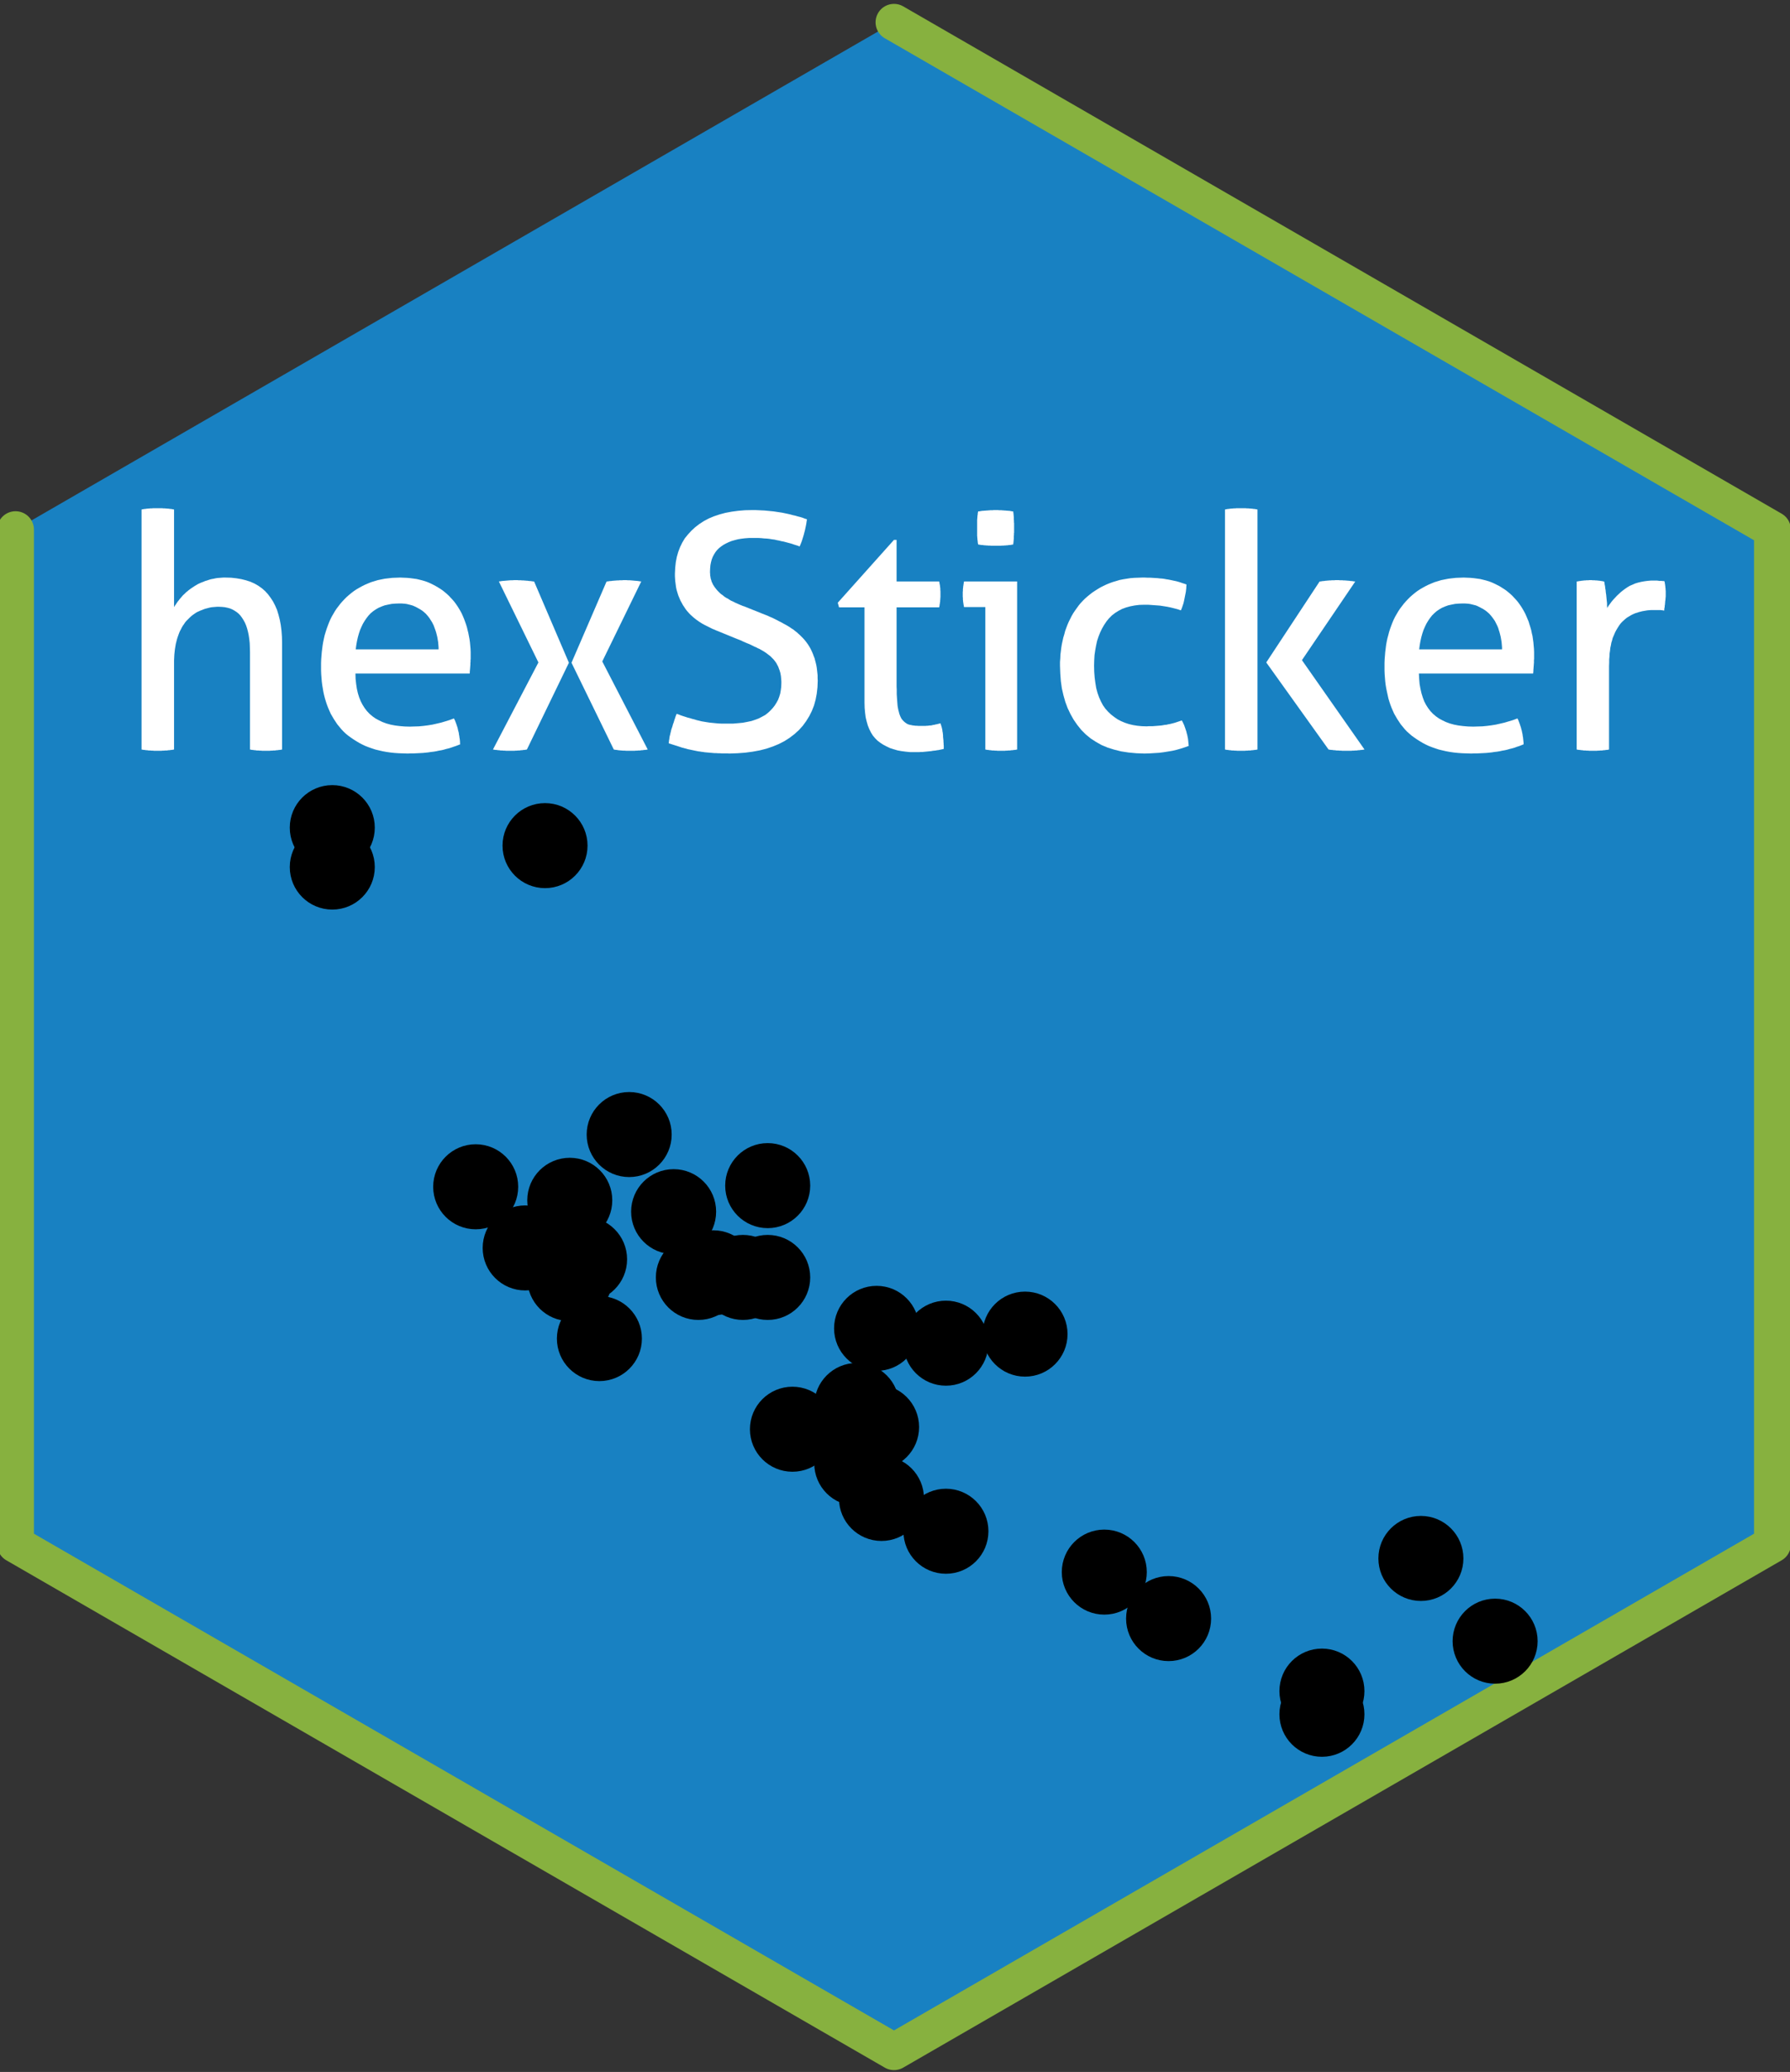 <?xml version='1.0' encoding='UTF-8' ?>
<svg xmlns='http://www.w3.org/2000/svg' xmlns:xlink='http://www.w3.org/1999/xlink' viewBox='0 0 124.44 144.00'>
<rect x="0" y="0" width="124.44" height="144.00" style="fill:#333333;stroke:none;opacity:1;fill-opacity:1"/>
<defs>
  <style type='text/css'><![CDATA[
    line, polyline, path, rect, circle {
      fill: none;
      stroke: #000000;
      stroke-linecap: round;
      stroke-linejoin: round;
      stroke-miterlimit: 10.00;
    }
  ]]></style>
</defs>
<rect width='100%' height='100%' style='stroke: none; fill: none;'/>
<defs>
  <clipPath id='cpMHwxMjQuNDQxfDE0My44NTd8MC4xNDMxMzc='>
    <rect x='0.00' y='0.14' width='124.44' height='143.71' />
  </clipPath>
</defs>
<rect x='0.00' y='0.14' width='124.44' height='143.71' style='stroke-width: 1.07; stroke: none;' clip-path='url(#cpMHwxMjQuNDQxfDE0My44NTd8MC4xNDMxMzc=)' />
<defs>
  <clipPath id='cpMHwxMjQuNDQxfDE0NHww'>
    <rect x='0.00' y='0.00' width='124.44' height='144.00' />
  </clipPath>
</defs>
<defs>
  <clipPath id='cpMHwxMjQuNDQxfDE0My45OTd8MC4xNDMxMzc='>
    <rect x='0.00' y='0.14' width='124.44' height='143.85' />
  </clipPath>
</defs>
<rect x='-0.14' y='0.14' width='124.58' height='143.85' style='stroke-width: 1.07; stroke: none;' clip-path='url(#cpMHwxMjQuNDQxfDE0My45OTd8MC4xNDMxMzc=)' />
<polyline points='1.08,36.81 1.08,107.33 62.15,142.59 123.22,107.33 123.22,36.81 62.15,1.55 ' style='stroke-width: 2.56; stroke: #87B13F; fill: #1881C2;' clip-path='url(#cpMHwxMjQuNDQxfDE0My45OTd8MC4xNDMxMzc=)' />
<defs>
  <clipPath id='cpMTYuMzE0NXwxMDcuOTg2fDEyNC45NTh8NTQuNDQx'>
    <rect x='16.31' y='54.44' width='91.67' height='70.52' />
  </clipPath>
</defs>
<rect x='16.31' y='54.44' width='91.67' height='70.52' style='stroke-width: 0.75; stroke: none;' clip-path='url(#cpMTYuMzE0NXwxMDcuOTg2fDEyNC45NTh8NTQuNDQx)' />
<defs>
  <clipPath id='cpMHwxMjQuNDQxfDE0My45OTd8MC4xNDMxMzc='>
    <rect x='0.00' y='0.14' width='124.44' height='143.85' />
  </clipPath>
</defs>
<defs>
  <clipPath id='cpMTkuMDU0MnwxMDcuOTg2fDEyMi4yMTh8NTQuNDQx'>
    <rect x='19.05' y='54.44' width='88.93' height='67.78' />
  </clipPath>
</defs>
<rect x='19.05' y='54.44' width='88.93' height='67.78' style='stroke-width: 0.75; stroke: none;' clip-path='url(#cpMTkuMDU0MnwxMDcuOTg2fDEyMi4yMTh8NTQuNDQx)' />
<circle cx='59.56' cy='101.70' r='1.95pt' style='stroke-width: 0.71; fill: #000000;' clip-path='url(#cpMTkuMDU0MnwxMDcuOTg2fDEyMi4yMTh8NTQuNDQx)' />
<circle cx='59.56' cy='97.68' r='1.95pt' style='stroke-width: 0.71; fill: #000000;' clip-path='url(#cpMTkuMDU0MnwxMDcuOTg2fDEyMi4yMTh8NTQuNDQx)' />
<circle cx='65.76' cy='106.42' r='1.95pt' style='stroke-width: 0.71; fill: #000000;' clip-path='url(#cpMTkuMDU0MnwxMDcuOTg2fDEyMi4yMTh8NTQuNDQx)' />
<circle cx='60.94' cy='92.32' r='1.95pt' style='stroke-width: 0.71; fill: #000000;' clip-path='url(#cpMTkuMDU0MnwxMDcuOTg2fDEyMi4yMTh8NTQuNDQx)' />
<circle cx='51.65' cy='88.78' r='1.95pt' style='stroke-width: 0.71; fill: #000000;' clip-path='url(#cpMTkuMDU0MnwxMDcuOTg2fDEyMi4yMTh8NTQuNDQx)' />
<circle cx='49.59' cy='88.46' r='1.95pt' style='stroke-width: 0.71; fill: #000000;' clip-path='url(#cpMTkuMDU0MnwxMDcuOTg2fDEyMi4yMTh8NTQuNDQx)' />
<circle cx='36.51' cy='86.73' r='1.95pt' style='stroke-width: 0.71; fill: #000000;' clip-path='url(#cpMTkuMDU0MnwxMDcuOTg2fDEyMi4yMTh8NTQuNDQx)' />
<circle cx='71.26' cy='92.72' r='1.95pt' style='stroke-width: 0.71; fill: #000000;' clip-path='url(#cpMTkuMDU0MnwxMDcuOTg2fDEyMi4yMTh8NTQuNDQx)' />
<circle cx='65.76' cy='93.35' r='1.95pt' style='stroke-width: 0.71; fill: #000000;' clip-path='url(#cpMTkuMDU0MnwxMDcuOTg2fDEyMi4yMTh8NTQuNDQx)' />
<circle cx='53.37' cy='88.78' r='1.95pt' style='stroke-width: 0.71; fill: #000000;' clip-path='url(#cpMTkuMDU0MnwxMDcuOTg2fDEyMi4yMTh8NTQuNDQx)' />
<circle cx='48.55' cy='88.78' r='1.95pt' style='stroke-width: 0.71; fill: #000000;' clip-path='url(#cpMTkuMDU0MnwxMDcuOTg2fDEyMi4yMTh8NTQuNDQx)' />
<circle cx='43.74' cy='78.85' r='1.95pt' style='stroke-width: 0.71; fill: #000000;' clip-path='url(#cpMTkuMDU0MnwxMDcuOTg2fDEyMi4yMTh8NTQuNDQx)' />
<circle cx='46.83' cy='84.21' r='1.95pt' style='stroke-width: 0.71; fill: #000000;' clip-path='url(#cpMTkuMDU0MnwxMDcuOTg2fDEyMi4yMTh8NTQuNDQx)' />
<circle cx='39.61' cy='83.42' r='1.95pt' style='stroke-width: 0.71; fill: #000000;' clip-path='url(#cpMTkuMDU0MnwxMDcuOTg2fDEyMi4yMTh8NTQuNDQx)' />
<circle cx='23.10' cy='60.26' r='1.95pt' style='stroke-width: 0.71; fill: #000000;' clip-path='url(#cpMTkuMDU0MnwxMDcuOTg2fDEyMi4yMTh8NTQuNDQx)' />
<circle cx='23.10' cy='57.52' r='1.95pt' style='stroke-width: 0.71; fill: #000000;' clip-path='url(#cpMTkuMDU0MnwxMDcuOTg2fDEyMi4yMTh8NTQuNDQx)' />
<circle cx='37.89' cy='58.77' r='1.95pt' style='stroke-width: 0.71; fill: #000000;' clip-path='url(#cpMTkuMDU0MnwxMDcuOTg2fDEyMi4yMTh8NTQuNDQx)' />
<circle cx='98.78' cy='108.31' r='1.95pt' style='stroke-width: 0.71; fill: #000000;' clip-path='url(#cpMTkuMDU0MnwxMDcuOTg2fDEyMi4yMTh8NTQuNDQx)' />
<circle cx='91.90' cy='117.53' r='1.95pt' style='stroke-width: 0.71; fill: #000000;' clip-path='url(#cpMTkuMDU0MnwxMDcuOTg2fDEyMi4yMTh8NTQuNDQx)' />
<circle cx='103.94' cy='114.06' r='1.95pt' style='stroke-width: 0.71; fill: #000000;' clip-path='url(#cpMTkuMDU0MnwxMDcuOTg2fDEyMi4yMTh8NTQuNDQx)' />
<circle cx='61.28' cy='104.14' r='1.95pt' style='stroke-width: 0.71; fill: #000000;' clip-path='url(#cpMTkuMDU0MnwxMDcuOTg2fDEyMi4yMTh8NTQuNDQx)' />
<circle cx='40.64' cy='87.52' r='1.95pt' style='stroke-width: 0.71; fill: #000000;' clip-path='url(#cpMTkuMDU0MnwxMDcuOTg2fDEyMi4yMTh8NTQuNDQx)' />
<circle cx='39.61' cy='88.86' r='1.95pt' style='stroke-width: 0.71; fill: #000000;' clip-path='url(#cpMTkuMDU0MnwxMDcuOTg2fDEyMi4yMTh8NTQuNDQx)' />
<circle cx='33.07' cy='82.48' r='1.95pt' style='stroke-width: 0.71; fill: #000000;' clip-path='url(#cpMTkuMDU0MnwxMDcuOTg2fDEyMi4yMTh8NTQuNDQx)' />
<circle cx='53.37' cy='82.40' r='1.95pt' style='stroke-width: 0.71; fill: #000000;' clip-path='url(#cpMTkuMDU0MnwxMDcuOTg2fDEyMi4yMTh8NTQuNDQx)' />
<circle cx='81.24' cy='112.49' r='1.95pt' style='stroke-width: 0.71; fill: #000000;' clip-path='url(#cpMTkuMDU0MnwxMDcuOTg2fDEyMi4yMTh8NTQuNDQx)' />
<circle cx='76.77' cy='109.26' r='1.95pt' style='stroke-width: 0.71; fill: #000000;' clip-path='url(#cpMTkuMDU0MnwxMDcuOTg2fDEyMi4yMTh8NTQuNDQx)' />
<circle cx='91.90' cy='119.14' r='1.95pt' style='stroke-width: 0.71; fill: #000000;' clip-path='url(#cpMTkuMDU0MnwxMDcuOTg2fDEyMi4yMTh8NTQuNDQx)' />
<circle cx='41.67' cy='93.03' r='1.95pt' style='stroke-width: 0.71; fill: #000000;' clip-path='url(#cpMTkuMDU0MnwxMDcuOTg2fDEyMi4yMTh8NTQuNDQx)' />
<circle cx='55.09' cy='99.33' r='1.95pt' style='stroke-width: 0.71; fill: #000000;' clip-path='url(#cpMTkuMDU0MnwxMDcuOTg2fDEyMi4yMTh8NTQuNDQx)' />
<circle cx='38.92' cy='86.73' r='1.95pt' style='stroke-width: 0.71; fill: #000000;' clip-path='url(#cpMTkuMDU0MnwxMDcuOTg2fDEyMi4yMTh8NTQuNDQx)' />
<circle cx='60.94' cy='99.18' r='1.95pt' style='stroke-width: 0.71; fill: #000000;' clip-path='url(#cpMTkuMDU0MnwxMDcuOTg2fDEyMi4yMTh8NTQuNDQx)' />
<defs>
  <clipPath id='cpMHwxMjQuNDQxfDE0My45OTd8MC4xNDMxMzc='>
    <rect x='0.00' y='0.14' width='124.44' height='143.85' />
  </clipPath>
</defs>
<defs>
  <clipPath id='cpMHwxMjQuNDQxfDE0NHww'>
    <rect x='0.00' y='0.00' width='124.44' height='144.00' />
  </clipPath>
</defs>
<defs>
  <clipPath id='cpMHwxMjQuNDQxfDE0My45OTd8MC4xNDMxMzc='>
    <rect x='0.00' y='0.14' width='124.44' height='143.85' />
  </clipPath>
</defs>
<defs>
  <clipPath id='cpMHwxMjQuNDQxfDE0NHww'>
    <rect x='0.00' y='0.00' width='124.44' height='144.00' />
  </clipPath>
</defs>
<defs>
  <clipPath id='cpMHwxMjQuNDQxfDE0My45OTd8MC4xNDMxMzc='>
    <rect x='0.00' y='0.14' width='124.44' height='143.85' />
  </clipPath>
</defs>
<defs>
  <clipPath id='cpMHwxMjQuNDQxfDE0NHww'>
    <rect x='0.00' y='0.00' width='124.44' height='144.00' />
  </clipPath>
</defs>
<defs>
  <clipPath id='cpMHwxMjQuNDQxfDE0My45OTd8MC4xNDMxMzc='>
    <rect x='0.00' y='0.14' width='124.44' height='143.85' />
  </clipPath>
</defs>
<defs>
  <clipPath id='cpMHwxMjQuNDQxfDE0NHww'>
    <rect x='0.00' y='0.00' width='124.44' height='144.00' />
  </clipPath>
</defs>
<defs>
  <clipPath id='cpMHwxMjQuNDQxfDE0My45OTd8MC4xNDMxMzc='>
    <rect x='0.00' y='0.14' width='124.44' height='143.85' />
  </clipPath>
</defs>
<defs>
  <clipPath id='cpMHwxMjQuNDQxfDE0NHww'>
    <rect x='0.00' y='0.00' width='124.44' height='144.00' />
  </clipPath>
</defs>
<defs>
  <clipPath id='cpMHwxMjQuNDQxfDE0My45OTd8MC4xNDMxMzc='>
    <rect x='0.00' y='0.14' width='124.44' height='143.85' />
  </clipPath>
</defs>
<defs>
  <clipPath id='cpMHwxMjQuNDQxfDE0NHww'>
    <rect x='0.00' y='0.00' width='124.44' height='144.00' />
  </clipPath>
</defs>
<defs>
  <clipPath id='cpMHwxMjQuNDQxfDE0My45OTd8MC4xNDMxMzc='>
    <rect x='0.00' y='0.14' width='124.44' height='143.85' />
  </clipPath>
</defs>
<defs>
  <clipPath id='cpMHwxMjQuNDQxfDE0NHww'>
    <rect x='0.00' y='0.00' width='124.44' height='144.00' />
  </clipPath>
</defs>
<defs>
  <clipPath id='cpMHwxMjQuNDQxfDE0My45OTd8MC4xNDMxMzc='>
    <rect x='0.00' y='0.14' width='124.44' height='143.85' />
  </clipPath>
</defs>
<defs>
  <clipPath id='cpMHwxMjQuNDQxfDE0NHww'>
    <rect x='0.00' y='0.00' width='124.44' height='144.00' />
  </clipPath>
</defs>
<defs>
  <clipPath id='cpMHwxMjQuNDQxfDE0My45OTd8MC4xNDMxMzc='>
    <rect x='0.00' y='0.14' width='124.44' height='143.85' />
  </clipPath>
</defs>
<defs>
  <clipPath id='cpMHwxMjQuNDQxfDE0NHww'>
    <rect x='0.00' y='0.00' width='124.44' height='144.00' />
  </clipPath>
</defs>
<defs>
  <clipPath id='cpMHwxMjQuNDQxfDE0My45OTd8MC4xNDMxMzc='>
    <rect x='0.00' y='0.14' width='124.44' height='143.85' />
  </clipPath>
</defs>
<defs>
  <clipPath id='cpMHwxMjQuNDQxfDE0NHww'>
    <rect x='0.00' y='0.00' width='124.44' height='144.00' />
  </clipPath>
</defs>
<defs>
  <clipPath id='cpMHwxMjQuNDQxfDE0My45OTd8MC4xNDMxMzc='>
    <rect x='0.00' y='0.14' width='124.44' height='143.85' />
  </clipPath>
</defs>
<defs>
  <clipPath id='cpMHwxMjQuNDQxfDE0NHww'>
    <rect x='0.00' y='0.00' width='124.44' height='144.00' />
  </clipPath>
</defs>
<defs>
  <clipPath id='cpMHwxMjQuNDQxfDE0My45OTd8MC4xNDMxMzc='>
    <rect x='0.00' y='0.14' width='124.44' height='143.85' />
  </clipPath>
</defs>
<defs>
  <clipPath id='cpMHwxMjQuNDQxfDE0NHww'>
    <rect x='0.00' y='0.00' width='124.44' height='144.00' />
  </clipPath>
</defs>
<defs>
  <clipPath id='cpMHwxMjQuNDQxfDE0My45OTd8MC4xNDMxMzc='>
    <rect x='0.00' y='0.14' width='124.44' height='143.85' />
  </clipPath>
</defs>
<defs>
  <clipPath id='cpMHwxMjQuNDQxfDE0NHww'>
    <rect x='0.00' y='0.00' width='124.44' height='144.00' />
  </clipPath>
</defs>
<defs>
  <clipPath id='cpMHwxMjQuNDQxfDE0My45OTd8MC4xNDMxMzc='>
    <rect x='0.00' y='0.14' width='124.44' height='143.85' />
  </clipPath>
</defs>
<defs>
  <clipPath id='cpMHwxMjQuNDQxfDE0NHww'>
    <rect x='0.00' y='0.00' width='124.44' height='144.00' />
  </clipPath>
</defs>
<defs>
  <clipPath id='cpMHwxMjQuNDQxfDE0My45OTd8MC4xNDMxMzc='>
    <rect x='0.00' y='0.14' width='124.44' height='143.85' />
  </clipPath>
</defs>
<defs>
  <clipPath id='cpMHwxMjQuNDQxfDE0NHww'>
    <rect x='0.00' y='0.00' width='124.44' height='144.00' />
  </clipPath>
</defs>
<defs>
  <clipPath id='cpMHwxMjQuNDQxfDE0My45OTd8MC4xNDMxMzc='>
    <rect x='0.00' y='0.14' width='124.44' height='143.85' />
  </clipPath>
</defs>
<path d='M 9.84 35.41 L 9.84 35.41 L 9.89 35.40 L 9.94 35.39 L 10.00 35.38 L 10.05 35.37 L 10.10 35.37 L 10.16 35.36 L 10.22 35.35 L 10.27 35.35 L 10.33 35.34 L 10.39 35.34 L 10.39 35.34 L 10.45 35.33 L 10.51 35.33 L 10.57 35.33 L 10.63 35.32 L 10.69 35.32 L 10.75 35.32 L 10.80 35.32 L 10.86 35.32 L 10.91 35.32 L 10.96 35.32 L 10.96 35.32 L 11.01 35.32 L 11.06 35.32 L 11.11 35.32 L 11.17 35.32 L 11.23 35.32 L 11.28 35.32 L 11.34 35.33 L 11.40 35.33 L 11.46 35.33 L 11.53 35.34 L 11.53 35.34 L 11.59 35.34 L 11.65 35.35 L 11.71 35.35 L 11.77 35.36 L 11.83 35.37 L 11.89 35.37 L 11.94 35.38 L 11.99 35.39 L 12.05 35.40 L 12.10 35.41 L 12.10 42.19 L 12.10 42.19 L 12.14 42.13 L 12.18 42.06 L 12.23 42.00 L 12.27 41.93 L 12.32 41.86 L 12.37 41.79 L 12.43 41.72 L 12.48 41.65 L 12.54 41.58 L 12.60 41.51 L 12.60 41.51 L 12.66 41.44 L 12.73 41.36 L 12.80 41.30 L 12.87 41.23 L 12.94 41.16 L 13.02 41.10 L 13.10 41.03 L 13.18 40.97 L 13.26 40.91 L 13.35 40.85 L 13.35 40.85 L 13.44 40.79 L 13.53 40.73 L 13.63 40.67 L 13.73 40.61 L 13.83 40.56 L 13.94 40.51 L 14.04 40.47 L 14.15 40.43 L 14.26 40.38 L 14.37 40.35 L 14.37 40.35 L 14.49 40.31 L 14.61 40.27 L 14.74 40.24 L 14.86 40.22 L 14.99 40.19 L 15.12 40.17 L 15.26 40.16 L 15.39 40.15 L 15.53 40.14 L 15.67 40.14 L 15.67 40.14 L 16.06 40.15 L 16.43 40.19 L 16.78 40.25 L 17.10 40.33 L 17.41 40.43 L 17.70 40.56 L 17.96 40.71 L 18.20 40.88 L 18.43 41.08 L 18.63 41.30 L 18.63 41.30 L 18.81 41.54 L 18.98 41.80 L 19.13 42.09 L 19.26 42.39 L 19.36 42.72 L 19.45 43.07 L 19.52 43.44 L 19.57 43.84 L 19.60 44.25 L 19.61 44.69 L 19.61 52.09 L 19.61 52.09 L 19.56 52.10 L 19.50 52.11 L 19.45 52.12 L 19.40 52.12 L 19.34 52.13 L 19.28 52.14 L 19.22 52.14 L 19.16 52.15 L 19.10 52.16 L 19.04 52.16 L 19.04 52.16 L 18.98 52.16 L 18.92 52.17 L 18.87 52.17 L 18.81 52.17 L 18.75 52.18 L 18.70 52.18 L 18.65 52.18 L 18.59 52.18 L 18.54 52.18 L 18.49 52.18 L 18.49 52.18 L 18.44 52.18 L 18.39 52.18 L 18.34 52.18 L 18.28 52.18 L 18.22 52.18 L 18.17 52.17 L 18.11 52.17 L 18.05 52.17 L 17.99 52.16 L 17.92 52.16 L 17.92 52.16 L 17.86 52.16 L 17.81 52.15 L 17.75 52.14 L 17.69 52.14 L 17.64 52.13 L 17.58 52.12 L 17.53 52.12 L 17.48 52.11 L 17.43 52.10 L 17.38 52.09 L 17.38 45.31 L 17.38 45.31 L 17.37 44.99 L 17.36 44.70 L 17.33 44.42 L 17.29 44.15 L 17.24 43.91 L 17.18 43.68 L 17.11 43.47 L 17.03 43.28 L 16.93 43.10 L 16.83 42.94 L 16.83 42.94 L 16.72 42.79 L 16.60 42.66 L 16.47 42.55 L 16.32 42.45 L 16.16 42.36 L 16.00 42.29 L 15.82 42.24 L 15.63 42.20 L 15.43 42.18 L 15.21 42.17 L 15.21 42.17 L 15.09 42.17 L 14.97 42.18 L 14.85 42.19 L 14.73 42.20 L 14.61 42.22 L 14.49 42.25 L 14.38 42.28 L 14.26 42.31 L 14.15 42.35 L 14.03 42.40 L 14.03 42.40 L 13.92 42.44 L 13.81 42.49 L 13.70 42.54 L 13.60 42.60 L 13.50 42.67 L 13.40 42.74 L 13.30 42.82 L 13.21 42.90 L 13.12 42.99 L 13.03 43.08 L 13.03 43.08 L 12.94 43.17 L 12.86 43.27 L 12.79 43.38 L 12.71 43.49 L 12.64 43.61 L 12.58 43.73 L 12.51 43.86 L 12.45 44.00 L 12.40 44.14 L 12.35 44.28 L 12.35 44.28 L 12.30 44.44 L 12.26 44.60 L 12.22 44.76 L 12.19 44.94 L 12.16 45.12 L 12.14 45.30 L 12.12 45.49 L 12.11 45.69 L 12.10 45.89 L 12.10 46.11 L 12.10 52.09 L 12.10 52.09 L 12.05 52.10 L 11.99 52.11 L 11.94 52.12 L 11.89 52.12 L 11.83 52.13 L 11.77 52.14 L 11.71 52.14 L 11.65 52.15 L 11.59 52.16 L 11.53 52.16 L 11.53 52.16 L 11.46 52.16 L 11.40 52.17 L 11.34 52.17 L 11.28 52.17 L 11.23 52.18 L 11.17 52.18 L 11.11 52.18 L 11.06 52.18 L 11.01 52.18 L 10.96 52.18 L 10.96 52.18 L 10.91 52.18 L 10.86 52.18 L 10.81 52.18 L 10.76 52.18 L 10.71 52.18 L 10.65 52.17 L 10.59 52.17 L 10.54 52.17 L 10.47 52.16 L 10.41 52.16 L 10.41 52.16 L 10.35 52.16 L 10.29 52.15 L 10.23 52.14 L 10.17 52.14 L 10.11 52.13 L 10.05 52.12 L 10.00 52.12 L 9.95 52.11 L 9.89 52.10 L 9.84 52.09 L 9.84 35.41 Z' style='fill-rule: evenodd; fill: #FFFFFF; stroke-width: 0.75; stroke: none;' clip-path='url(#cpMHwxMjQuNDQxfDE0My45OTd8MC4xNDMxMzc=)' />
<path d='M 24.71 46.81 L 24.71 46.81 L 24.72 47.18 L 24.76 47.54 L 24.81 47.87 L 24.88 48.18 L 24.97 48.47 L 25.08 48.74 L 25.21 48.99 L 25.35 49.21 L 25.51 49.42 L 25.69 49.61 L 25.69 49.61 L 25.89 49.78 L 26.10 49.93 L 26.34 50.06 L 26.59 50.18 L 26.86 50.28 L 27.15 50.36 L 27.46 50.42 L 27.78 50.46 L 28.13 50.49 L 28.49 50.50 L 28.49 50.50 L 28.81 50.49 L 29.13 50.48 L 29.44 50.45 L 29.75 50.41 L 30.06 50.36 L 30.37 50.29 L 30.67 50.22 L 30.97 50.13 L 31.26 50.04 L 31.56 49.93 L 31.56 49.93 L 31.59 50.00 L 31.63 50.07 L 31.66 50.15 L 31.69 50.23 L 31.72 50.31 L 31.75 50.40 L 31.78 50.49 L 31.81 50.58 L 31.83 50.67 L 31.85 50.77 L 31.85 50.77 L 31.88 50.87 L 31.90 50.96 L 31.91 51.06 L 31.93 51.15 L 31.94 51.25 L 31.96 51.35 L 31.97 51.44 L 31.98 51.54 L 31.98 51.63 L 31.99 51.73 L 31.99 51.73 L 31.84 51.79 L 31.68 51.85 L 31.53 51.90 L 31.36 51.96 L 31.20 52.01 L 31.03 52.05 L 30.86 52.10 L 30.69 52.14 L 30.51 52.17 L 30.33 52.21 L 30.33 52.21 L 30.15 52.24 L 29.97 52.26 L 29.78 52.29 L 29.59 52.31 L 29.39 52.33 L 29.19 52.34 L 28.99 52.35 L 28.78 52.36 L 28.56 52.36 L 28.35 52.37 L 28.35 52.37 L 28.03 52.36 L 27.73 52.35 L 27.43 52.33 L 27.15 52.30 L 26.87 52.26 L 26.60 52.21 L 26.34 52.15 L 26.09 52.09 L 25.85 52.01 L 25.62 51.93 L 25.62 51.93 L 25.39 51.84 L 25.18 51.74 L 24.97 51.63 L 24.77 51.51 L 24.58 51.39 L 24.39 51.26 L 24.21 51.13 L 24.04 50.99 L 23.88 50.84 L 23.73 50.68 L 23.73 50.68 L 23.59 50.51 L 23.45 50.34 L 23.33 50.16 L 23.21 49.98 L 23.10 49.79 L 22.99 49.60 L 22.90 49.40 L 22.81 49.19 L 22.73 48.98 L 22.66 48.77 L 22.66 48.77 L 22.59 48.54 L 22.53 48.31 L 22.48 48.08 L 22.44 47.84 L 22.40 47.60 L 22.37 47.36 L 22.35 47.11 L 22.33 46.85 L 22.32 46.60 L 22.32 46.33 L 22.32 46.33 L 22.32 46.08 L 22.33 45.82 L 22.35 45.57 L 22.37 45.32 L 22.40 45.08 L 22.43 44.84 L 22.47 44.61 L 22.52 44.37 L 22.57 44.15 L 22.64 43.92 L 22.64 43.92 L 22.71 43.70 L 22.79 43.48 L 22.87 43.27 L 22.96 43.06 L 23.06 42.86 L 23.17 42.67 L 23.28 42.48 L 23.40 42.30 L 23.53 42.13 L 23.66 41.96 L 23.66 41.96 L 23.80 41.80 L 23.95 41.64 L 24.10 41.49 L 24.26 41.35 L 24.43 41.21 L 24.60 41.08 L 24.78 40.96 L 24.97 40.85 L 25.17 40.74 L 25.37 40.64 L 25.37 40.64 L 25.58 40.55 L 25.80 40.46 L 26.03 40.39 L 26.26 40.32 L 26.50 40.27 L 26.75 40.22 L 27.01 40.19 L 27.27 40.16 L 27.55 40.15 L 27.82 40.14 L 27.82 40.14 L 28.06 40.15 L 28.30 40.16 L 28.52 40.18 L 28.74 40.21 L 28.96 40.24 L 29.17 40.29 L 29.37 40.34 L 29.57 40.40 L 29.76 40.47 L 29.94 40.55 L 29.94 40.55 L 30.12 40.64 L 30.29 40.73 L 30.46 40.83 L 30.62 40.93 L 30.78 41.04 L 30.93 41.16 L 31.07 41.28 L 31.21 41.41 L 31.34 41.55 L 31.47 41.69 L 31.47 41.69 L 31.59 41.83 L 31.70 41.98 L 31.81 42.14 L 31.91 42.30 L 32.01 42.47 L 32.10 42.64 L 32.18 42.82 L 32.26 43.01 L 32.33 43.20 L 32.40 43.40 L 32.40 43.40 L 32.46 43.59 L 32.51 43.80 L 32.56 44.00 L 32.60 44.21 L 32.64 44.42 L 32.67 44.64 L 32.69 44.86 L 32.71 45.08 L 32.72 45.31 L 32.72 45.54 L 32.72 45.54 L 32.72 45.60 L 32.72 45.67 L 32.72 45.73 L 32.72 45.80 L 32.71 45.87 L 32.71 45.94 L 32.71 46.00 L 32.70 46.08 L 32.70 46.15 L 32.70 46.22 L 32.70 46.22 L 32.69 46.29 L 32.69 46.35 L 32.68 46.42 L 32.68 46.48 L 32.67 46.54 L 32.67 46.60 L 32.66 46.65 L 32.66 46.71 L 32.66 46.76 L 32.65 46.81 L 24.71 46.81 ZM 30.49 45.13 L 30.49 45.13 L 30.49 45.00 L 30.48 44.87 L 30.47 44.75 L 30.46 44.63 L 30.44 44.51 L 30.42 44.39 L 30.40 44.27 L 30.37 44.15 L 30.34 44.03 L 30.31 43.92 L 30.31 43.92 L 30.27 43.80 L 30.23 43.69 L 30.19 43.58 L 30.15 43.47 L 30.10 43.37 L 30.05 43.27 L 29.99 43.17 L 29.93 43.08 L 29.87 42.98 L 29.81 42.90 L 29.81 42.90 L 29.74 42.81 L 29.67 42.73 L 29.60 42.65 L 29.52 42.58 L 29.44 42.51 L 29.35 42.44 L 29.26 42.38 L 29.16 42.32 L 29.07 42.27 L 28.96 42.21 L 28.96 42.21 L 28.86 42.16 L 28.75 42.11 L 28.64 42.07 L 28.53 42.04 L 28.41 42.01 L 28.29 41.98 L 28.16 41.96 L 28.03 41.95 L 27.90 41.94 L 27.76 41.94 L 27.76 41.94 L 27.49 41.95 L 27.23 41.97 L 26.98 42.02 L 26.75 42.07 L 26.53 42.15 L 26.32 42.24 L 26.13 42.35 L 25.94 42.48 L 25.77 42.62 L 25.62 42.78 L 25.62 42.78 L 25.48 42.96 L 25.35 43.15 L 25.23 43.35 L 25.13 43.56 L 25.03 43.79 L 24.95 44.03 L 24.88 44.28 L 24.82 44.55 L 24.77 44.83 L 24.73 45.13 L 30.49 45.13 Z' style='fill-rule: evenodd; fill: #FFFFFF; stroke-width: 0.75; stroke: none;' clip-path='url(#cpMHwxMjQuNDQxfDE0My45OTd8MC4xNDMxMzc=)' />
<path d='M 37.43 46.04 L 34.68 40.41 L 34.68 40.41 L 34.78 40.40 L 34.89 40.38 L 35.00 40.37 L 35.12 40.36 L 35.23 40.35 L 35.35 40.34 L 35.48 40.33 L 35.60 40.33 L 35.73 40.32 L 35.86 40.32 L 35.86 40.32 L 35.92 40.32 L 35.99 40.32 L 36.05 40.33 L 36.11 40.33 L 36.17 40.33 L 36.23 40.33 L 36.29 40.34 L 36.36 40.34 L 36.42 40.34 L 36.47 40.35 L 36.47 40.35 L 36.54 40.35 L 36.60 40.36 L 36.67 40.36 L 36.73 40.37 L 36.80 40.38 L 36.87 40.38 L 36.93 40.39 L 37.00 40.40 L 37.07 40.41 L 37.13 40.41 L 39.55 46.06 L 36.63 52.09 L 36.63 52.09 L 36.57 52.10 L 36.52 52.11 L 36.46 52.12 L 36.40 52.12 L 36.34 52.13 L 36.28 52.14 L 36.22 52.14 L 36.16 52.15 L 36.10 52.16 L 36.04 52.16 L 36.04 52.16 L 35.99 52.16 L 35.93 52.17 L 35.88 52.17 L 35.82 52.17 L 35.77 52.18 L 35.71 52.18 L 35.66 52.18 L 35.61 52.18 L 35.55 52.18 L 35.50 52.18 L 35.50 52.18 L 35.43 52.18 L 35.37 52.18 L 35.31 52.18 L 35.24 52.18 L 35.18 52.18 L 35.12 52.17 L 35.06 52.17 L 35.00 52.17 L 34.94 52.16 L 34.88 52.16 L 34.88 52.16 L 34.82 52.16 L 34.76 52.15 L 34.70 52.14 L 34.64 52.14 L 34.58 52.13 L 34.52 52.12 L 34.46 52.12 L 34.39 52.11 L 34.33 52.10 L 34.27 52.09 L 37.43 46.04 ZM 39.73 46.06 L 42.17 40.41 L 42.17 40.41 L 42.23 40.41 L 42.29 40.40 L 42.36 40.39 L 42.42 40.38 L 42.48 40.38 L 42.55 40.37 L 42.61 40.36 L 42.67 40.36 L 42.74 40.35 L 42.80 40.35 L 42.80 40.35 L 42.87 40.34 L 42.93 40.34 L 42.99 40.34 L 43.06 40.33 L 43.12 40.33 L 43.18 40.33 L 43.25 40.33 L 43.31 40.32 L 43.38 40.32 L 43.44 40.32 L 43.44 40.32 L 43.56 40.32 L 43.68 40.33 L 43.80 40.33 L 43.92 40.34 L 44.03 40.35 L 44.14 40.36 L 44.26 40.37 L 44.36 40.38 L 44.47 40.40 L 44.58 40.41 L 41.87 45.97 L 45.03 52.09 L 45.03 52.09 L 44.97 52.10 L 44.91 52.11 L 44.84 52.12 L 44.78 52.12 L 44.72 52.13 L 44.66 52.14 L 44.60 52.14 L 44.54 52.15 L 44.48 52.16 L 44.42 52.16 L 44.42 52.16 L 44.36 52.16 L 44.30 52.17 L 44.24 52.17 L 44.18 52.17 L 44.12 52.18 L 44.06 52.18 L 43.99 52.18 L 43.93 52.18 L 43.87 52.18 L 43.80 52.18 L 43.80 52.18 L 43.68 52.18 L 43.56 52.18 L 43.44 52.17 L 43.33 52.17 L 43.21 52.16 L 43.10 52.15 L 42.99 52.14 L 42.88 52.12 L 42.77 52.11 L 42.67 52.09 L 39.73 46.06 Z' style='fill-rule: evenodd; fill: #FFFFFF; stroke-width: 0.75; stroke: none;' clip-path='url(#cpMHwxMjQuNDQxfDE0My45OTd8MC4xNDMxMzc=)' />
<path d='M 47.04 49.61 L 47.04 49.61 L 47.19 49.66 L 47.34 49.72 L 47.49 49.77 L 47.65 49.82 L 47.80 49.87 L 47.96 49.91 L 48.12 49.96 L 48.28 50.00 L 48.44 50.05 L 48.61 50.09 L 48.61 50.09 L 48.77 50.13 L 48.95 50.16 L 49.13 50.19 L 49.32 50.22 L 49.52 50.24 L 49.72 50.26 L 49.93 50.28 L 50.15 50.29 L 50.38 50.29 L 50.61 50.29 L 50.61 50.29 L 50.97 50.29 L 51.32 50.26 L 51.64 50.23 L 51.95 50.17 L 52.24 50.11 L 52.51 50.02 L 52.75 49.93 L 52.98 49.81 L 53.20 49.69 L 53.39 49.54 L 53.39 49.54 L 53.56 49.38 L 53.72 49.21 L 53.86 49.03 L 53.98 48.84 L 54.09 48.64 L 54.17 48.43 L 54.24 48.20 L 54.28 47.97 L 54.31 47.73 L 54.32 47.47 L 54.32 47.47 L 54.32 47.35 L 54.31 47.22 L 54.30 47.11 L 54.29 46.99 L 54.27 46.88 L 54.25 46.77 L 54.22 46.67 L 54.19 46.57 L 54.15 46.47 L 54.12 46.38 L 54.12 46.38 L 54.08 46.29 L 54.03 46.20 L 53.99 46.12 L 53.94 46.04 L 53.88 45.96 L 53.82 45.88 L 53.76 45.81 L 53.69 45.74 L 53.62 45.67 L 53.55 45.60 L 53.55 45.60 L 53.47 45.54 L 53.38 45.47 L 53.30 45.41 L 53.20 45.34 L 53.11 45.28 L 53.01 45.22 L 52.90 45.16 L 52.80 45.10 L 52.68 45.05 L 52.57 44.99 L 52.57 44.99 L 52.45 44.94 L 52.33 44.88 L 52.21 44.82 L 52.08 44.76 L 51.95 44.71 L 51.81 44.65 L 51.67 44.59 L 51.53 44.52 L 51.38 44.46 L 51.22 44.40 L 49.93 43.87 L 49.93 43.87 L 49.80 43.82 L 49.67 43.76 L 49.54 43.71 L 49.42 43.65 L 49.30 43.59 L 49.18 43.53 L 49.06 43.47 L 48.94 43.41 L 48.83 43.35 L 48.72 43.28 L 48.72 43.28 L 48.61 43.21 L 48.51 43.14 L 48.41 43.07 L 48.31 42.99 L 48.21 42.91 L 48.11 42.82 L 48.02 42.74 L 47.93 42.65 L 47.85 42.56 L 47.76 42.46 L 47.76 42.46 L 47.69 42.37 L 47.62 42.27 L 47.55 42.16 L 47.48 42.06 L 47.42 41.95 L 47.36 41.84 L 47.30 41.73 L 47.25 41.61 L 47.20 41.49 L 47.15 41.37 L 47.15 41.37 L 47.11 41.24 L 47.07 41.11 L 47.03 40.97 L 47.00 40.82 L 46.98 40.68 L 46.96 40.52 L 46.94 40.37 L 46.93 40.21 L 46.92 40.04 L 46.92 39.87 L 46.92 39.87 L 46.94 39.46 L 46.98 39.08 L 47.05 38.71 L 47.15 38.36 L 47.28 38.02 L 47.43 37.71 L 47.61 37.41 L 47.83 37.14 L 48.07 36.88 L 48.33 36.64 L 48.33 36.64 L 48.63 36.41 L 48.94 36.21 L 49.28 36.03 L 49.64 35.88 L 50.03 35.75 L 50.44 35.64 L 50.87 35.56 L 51.32 35.50 L 51.80 35.46 L 52.29 35.45 L 52.29 35.45 L 52.51 35.45 L 52.73 35.46 L 52.94 35.47 L 53.15 35.48 L 53.36 35.50 L 53.56 35.52 L 53.77 35.54 L 53.97 35.57 L 54.17 35.60 L 54.37 35.63 L 54.37 35.63 L 54.56 35.67 L 54.75 35.71 L 54.93 35.75 L 55.11 35.80 L 55.29 35.84 L 55.46 35.89 L 55.62 35.93 L 55.79 35.98 L 55.94 36.04 L 56.10 36.09 L 56.10 36.09 L 56.07 36.28 L 56.04 36.47 L 56.00 36.66 L 55.96 36.85 L 55.91 37.04 L 55.86 37.23 L 55.80 37.42 L 55.74 37.61 L 55.67 37.79 L 55.59 37.98 L 55.59 37.98 L 55.47 37.93 L 55.34 37.89 L 55.21 37.85 L 55.07 37.80 L 54.93 37.76 L 54.78 37.72 L 54.63 37.68 L 54.48 37.64 L 54.32 37.61 L 54.16 37.57 L 54.16 37.57 L 54.00 37.54 L 53.83 37.50 L 53.66 37.48 L 53.49 37.45 L 53.31 37.43 L 53.12 37.42 L 52.93 37.40 L 52.74 37.39 L 52.54 37.39 L 52.34 37.39 L 52.34 37.39 L 52.06 37.39 L 51.79 37.41 L 51.54 37.44 L 51.30 37.48 L 51.07 37.54 L 50.86 37.60 L 50.66 37.68 L 50.47 37.77 L 50.29 37.87 L 50.13 37.98 L 50.13 37.98 L 49.98 38.10 L 49.85 38.23 L 49.74 38.37 L 49.64 38.53 L 49.55 38.70 L 49.48 38.88 L 49.43 39.07 L 49.39 39.27 L 49.37 39.48 L 49.36 39.71 L 49.36 39.71 L 49.36 39.80 L 49.37 39.90 L 49.37 39.99 L 49.39 40.08 L 49.40 40.16 L 49.42 40.25 L 49.45 40.33 L 49.47 40.42 L 49.51 40.50 L 49.54 40.57 L 49.54 40.57 L 49.58 40.65 L 49.63 40.72 L 49.67 40.79 L 49.72 40.85 L 49.77 40.92 L 49.83 40.99 L 49.88 41.05 L 49.94 41.11 L 50.00 41.17 L 50.06 41.23 L 50.06 41.23 L 50.13 41.29 L 50.20 41.34 L 50.27 41.39 L 50.34 41.45 L 50.41 41.50 L 50.49 41.55 L 50.57 41.59 L 50.65 41.64 L 50.73 41.69 L 50.81 41.74 L 50.81 41.74 L 50.90 41.78 L 50.99 41.82 L 51.08 41.87 L 51.17 41.91 L 51.26 41.95 L 51.35 41.99 L 51.44 42.03 L 51.54 42.07 L 51.63 42.11 L 51.73 42.14 L 53.00 42.65 L 53.00 42.65 L 53.18 42.72 L 53.36 42.79 L 53.53 42.87 L 53.70 42.94 L 53.86 43.02 L 54.02 43.10 L 54.17 43.18 L 54.33 43.26 L 54.47 43.34 L 54.62 43.42 L 54.62 43.42 L 54.76 43.50 L 54.89 43.58 L 55.02 43.67 L 55.15 43.75 L 55.27 43.85 L 55.39 43.94 L 55.50 44.04 L 55.61 44.14 L 55.72 44.25 L 55.82 44.35 L 55.82 44.35 L 55.92 44.46 L 56.01 44.57 L 56.10 44.69 L 56.18 44.80 L 56.26 44.93 L 56.33 45.05 L 56.40 45.19 L 56.46 45.32 L 56.52 45.46 L 56.57 45.60 L 56.57 45.60 L 56.63 45.75 L 56.67 45.91 L 56.71 46.06 L 56.75 46.23 L 56.78 46.40 L 56.80 46.57 L 56.82 46.75 L 56.84 46.93 L 56.84 47.12 L 56.85 47.31 L 56.85 47.31 L 56.83 47.77 L 56.78 48.21 L 56.70 48.63 L 56.59 49.03 L 56.44 49.41 L 56.26 49.77 L 56.05 50.11 L 55.81 50.44 L 55.54 50.74 L 55.23 51.02 L 55.23 51.02 L 54.89 51.28 L 54.53 51.51 L 54.14 51.71 L 53.73 51.88 L 53.29 52.03 L 52.82 52.15 L 52.33 52.24 L 51.81 52.31 L 51.27 52.35 L 50.70 52.37 L 50.70 52.37 L 50.56 52.36 L 50.42 52.36 L 50.29 52.36 L 50.16 52.36 L 50.03 52.35 L 49.90 52.35 L 49.78 52.34 L 49.66 52.34 L 49.54 52.33 L 49.43 52.32 L 49.43 52.32 L 49.31 52.31 L 49.20 52.30 L 49.09 52.29 L 48.98 52.28 L 48.87 52.26 L 48.77 52.25 L 48.66 52.23 L 48.56 52.22 L 48.46 52.20 L 48.36 52.18 L 48.36 52.18 L 48.26 52.16 L 48.17 52.14 L 48.07 52.12 L 47.98 52.10 L 47.88 52.08 L 47.79 52.06 L 47.70 52.03 L 47.61 52.01 L 47.51 51.98 L 47.42 51.96 L 47.42 51.96 L 47.33 51.93 L 47.24 51.90 L 47.15 51.87 L 47.06 51.84 L 46.96 51.81 L 46.87 51.78 L 46.77 51.75 L 46.68 51.72 L 46.59 51.69 L 46.49 51.66 L 46.49 51.66 L 46.50 51.56 L 46.51 51.46 L 46.53 51.36 L 46.54 51.26 L 46.56 51.15 L 46.59 51.05 L 46.61 50.95 L 46.64 50.84 L 46.66 50.74 L 46.69 50.64 L 46.69 50.64 L 46.73 50.53 L 46.76 50.43 L 46.79 50.32 L 46.83 50.22 L 46.86 50.12 L 46.89 50.02 L 46.93 49.91 L 46.96 49.81 L 47.00 49.71 L 47.04 49.61 Z' style='fill-rule: evenodd; fill: #FFFFFF; stroke-width: 0.75; stroke: none;' clip-path='url(#cpMHwxMjQuNDQxfDE0My45OTd8MC4xNDMxMzc=)' />
<path d='M 60.10 42.21 L 58.33 42.21 L 58.24 41.89 L 62.15 37.52 L 62.33 37.52 L 62.33 40.41 L 65.29 40.41 L 65.29 40.41 L 65.31 40.49 L 65.32 40.57 L 65.34 40.66 L 65.35 40.74 L 65.36 40.82 L 65.37 40.91 L 65.37 41.00 L 65.38 41.09 L 65.38 41.19 L 65.38 41.28 L 65.38 41.28 L 65.38 41.33 L 65.38 41.38 L 65.38 41.43 L 65.38 41.48 L 65.38 41.52 L 65.37 41.57 L 65.37 41.62 L 65.37 41.67 L 65.36 41.71 L 65.36 41.76 L 65.36 41.76 L 65.36 41.80 L 65.35 41.85 L 65.34 41.89 L 65.34 41.94 L 65.33 41.99 L 65.32 42.03 L 65.32 42.08 L 65.31 42.12 L 65.30 42.17 L 65.29 42.21 L 62.33 42.21 L 62.33 47.54 L 62.33 47.54 L 62.33 47.73 L 62.34 47.91 L 62.34 48.08 L 62.34 48.24 L 62.35 48.40 L 62.36 48.55 L 62.37 48.69 L 62.38 48.82 L 62.39 48.95 L 62.40 49.06 L 62.40 49.06 L 62.42 49.18 L 62.44 49.28 L 62.46 49.38 L 62.49 49.48 L 62.51 49.57 L 62.54 49.66 L 62.57 49.74 L 62.60 49.81 L 62.64 49.89 L 62.67 49.95 L 62.67 49.95 L 62.72 50.01 L 62.76 50.06 L 62.81 50.11 L 62.86 50.16 L 62.91 50.20 L 62.96 50.24 L 63.02 50.28 L 63.07 50.31 L 63.13 50.34 L 63.20 50.36 L 63.20 50.36 L 63.27 50.38 L 63.34 50.39 L 63.42 50.41 L 63.50 50.42 L 63.58 50.43 L 63.66 50.44 L 63.75 50.44 L 63.85 50.45 L 63.94 50.45 L 64.04 50.45 L 64.04 50.45 L 64.12 50.45 L 64.19 50.45 L 64.27 50.45 L 64.34 50.45 L 64.42 50.44 L 64.49 50.44 L 64.56 50.43 L 64.63 50.42 L 64.70 50.42 L 64.77 50.41 L 64.77 50.41 L 64.84 50.39 L 64.90 50.38 L 64.97 50.37 L 65.03 50.35 L 65.09 50.34 L 65.15 50.33 L 65.21 50.31 L 65.27 50.30 L 65.33 50.28 L 65.38 50.27 L 65.38 50.27 L 65.41 50.36 L 65.44 50.45 L 65.47 50.55 L 65.49 50.64 L 65.51 50.73 L 65.52 50.83 L 65.54 50.92 L 65.55 51.01 L 65.56 51.11 L 65.56 51.20 L 65.56 51.20 L 65.57 51.30 L 65.58 51.39 L 65.59 51.48 L 65.59 51.57 L 65.60 51.65 L 65.60 51.74 L 65.61 51.82 L 65.61 51.90 L 65.61 51.97 L 65.61 52.05 L 65.61 52.05 L 65.52 52.07 L 65.43 52.09 L 65.33 52.11 L 65.24 52.13 L 65.14 52.14 L 65.05 52.16 L 64.95 52.17 L 64.85 52.18 L 64.75 52.20 L 64.65 52.21 L 64.65 52.21 L 64.55 52.22 L 64.45 52.23 L 64.35 52.24 L 64.24 52.25 L 64.14 52.26 L 64.03 52.26 L 63.92 52.27 L 63.81 52.27 L 63.70 52.27 L 63.58 52.27 L 63.58 52.27 L 63.26 52.27 L 62.96 52.24 L 62.66 52.20 L 62.39 52.15 L 62.12 52.07 L 61.87 51.99 L 61.64 51.88 L 61.41 51.76 L 61.21 51.63 L 61.01 51.48 L 61.01 51.48 L 60.84 51.31 L 60.68 51.12 L 60.55 50.91 L 60.43 50.67 L 60.33 50.42 L 60.25 50.14 L 60.18 49.85 L 60.14 49.53 L 60.11 49.20 L 60.10 48.84 L 60.10 42.21 Z' style='fill-rule: evenodd; fill: #FFFFFF; stroke-width: 0.75; stroke: none;' clip-path='url(#cpMHwxMjQuNDQxfDE0My45OTd8MC4xNDMxMzc=)' />
<path d='M 68.50 42.19 L 67.02 42.19 L 67.02 42.19 L 67.01 42.15 L 67.00 42.12 L 67.00 42.08 L 66.99 42.04 L 66.98 42.00 L 66.98 41.96 L 66.97 41.91 L 66.96 41.87 L 66.96 41.83 L 66.95 41.78 L 66.95 41.78 L 66.95 41.73 L 66.94 41.68 L 66.94 41.63 L 66.94 41.58 L 66.94 41.54 L 66.93 41.49 L 66.93 41.44 L 66.93 41.39 L 66.93 41.35 L 66.93 41.30 L 66.93 41.30 L 66.93 41.26 L 66.93 41.21 L 66.93 41.17 L 66.93 41.12 L 66.94 41.08 L 66.94 41.03 L 66.94 40.98 L 66.94 40.94 L 66.95 40.89 L 66.95 40.85 L 66.95 40.85 L 66.96 40.80 L 66.96 40.75 L 66.97 40.70 L 66.98 40.66 L 66.98 40.61 L 66.99 40.57 L 67.00 40.53 L 67.00 40.49 L 67.01 40.45 L 67.02 40.41 L 70.71 40.41 L 70.71 52.09 L 70.71 52.09 L 70.66 52.10 L 70.61 52.11 L 70.55 52.12 L 70.50 52.12 L 70.44 52.13 L 70.38 52.14 L 70.32 52.14 L 70.26 52.15 L 70.20 52.16 L 70.14 52.16 L 70.14 52.16 L 70.08 52.16 L 70.02 52.17 L 69.97 52.17 L 69.91 52.17 L 69.86 52.18 L 69.80 52.18 L 69.75 52.18 L 69.70 52.18 L 69.64 52.18 L 69.59 52.18 L 69.59 52.18 L 69.55 52.18 L 69.50 52.18 L 69.45 52.18 L 69.40 52.18 L 69.34 52.18 L 69.29 52.17 L 69.23 52.17 L 69.17 52.17 L 69.11 52.16 L 69.05 52.16 L 69.05 52.16 L 68.99 52.16 L 68.93 52.15 L 68.87 52.14 L 68.82 52.14 L 68.76 52.13 L 68.71 52.12 L 68.66 52.12 L 68.60 52.11 L 68.55 52.10 L 68.50 52.09 L 68.50 42.19 ZM 68.00 37.84 L 68.00 37.84 L 67.99 37.79 L 67.98 37.73 L 67.97 37.67 L 67.97 37.62 L 67.96 37.56 L 67.95 37.50 L 67.95 37.44 L 67.94 37.38 L 67.94 37.31 L 67.93 37.25 L 67.93 37.25 L 67.93 37.19 L 67.93 37.13 L 67.93 37.07 L 67.93 37.01 L 67.93 36.95 L 67.93 36.89 L 67.93 36.84 L 67.93 36.78 L 67.93 36.73 L 67.93 36.68 L 67.93 36.68 L 67.93 36.63 L 67.93 36.58 L 67.93 36.53 L 67.93 36.47 L 67.93 36.41 L 67.93 36.36 L 67.93 36.30 L 67.93 36.24 L 67.93 36.18 L 67.93 36.11 L 67.93 36.11 L 67.94 36.05 L 67.94 35.99 L 67.95 35.93 L 67.95 35.87 L 67.96 35.81 L 67.97 35.76 L 67.97 35.70 L 67.98 35.65 L 67.99 35.59 L 68.00 35.54 L 68.00 35.54 L 68.06 35.54 L 68.12 35.53 L 68.18 35.52 L 68.24 35.51 L 68.31 35.50 L 68.37 35.50 L 68.44 35.49 L 68.50 35.49 L 68.57 35.48 L 68.64 35.48 L 68.64 35.48 L 68.70 35.47 L 68.77 35.47 L 68.83 35.46 L 68.90 35.46 L 68.96 35.46 L 69.01 35.46 L 69.07 35.45 L 69.13 35.45 L 69.18 35.45 L 69.23 35.45 L 69.23 35.45 L 69.28 35.45 L 69.33 35.45 L 69.39 35.45 L 69.44 35.46 L 69.50 35.46 L 69.56 35.46 L 69.62 35.46 L 69.69 35.47 L 69.75 35.47 L 69.82 35.48 L 69.82 35.48 L 69.89 35.48 L 69.96 35.49 L 70.02 35.49 L 70.08 35.50 L 70.15 35.50 L 70.21 35.51 L 70.27 35.52 L 70.32 35.53 L 70.38 35.54 L 70.44 35.54 L 70.44 35.54 L 70.44 35.59 L 70.45 35.65 L 70.46 35.70 L 70.46 35.76 L 70.47 35.81 L 70.47 35.87 L 70.48 35.93 L 70.48 35.99 L 70.48 36.05 L 70.48 36.11 L 70.48 36.11 L 70.49 36.18 L 70.49 36.24 L 70.49 36.30 L 70.50 36.36 L 70.50 36.41 L 70.50 36.47 L 70.50 36.53 L 70.50 36.58 L 70.50 36.63 L 70.50 36.68 L 70.50 36.68 L 70.50 36.73 L 70.50 36.78 L 70.50 36.84 L 70.50 36.89 L 70.50 36.95 L 70.50 37.01 L 70.49 37.07 L 70.49 37.13 L 70.49 37.19 L 70.48 37.25 L 70.48 37.25 L 70.48 37.31 L 70.48 37.38 L 70.48 37.44 L 70.47 37.50 L 70.47 37.56 L 70.46 37.62 L 70.46 37.67 L 70.45 37.73 L 70.44 37.79 L 70.44 37.84 L 70.44 37.84 L 70.38 37.85 L 70.32 37.86 L 70.27 37.87 L 70.21 37.88 L 70.15 37.88 L 70.08 37.89 L 70.02 37.90 L 69.96 37.90 L 69.89 37.91 L 69.82 37.91 L 69.82 37.91 L 69.76 37.92 L 69.70 37.92 L 69.64 37.92 L 69.58 37.93 L 69.52 37.93 L 69.46 37.93 L 69.41 37.93 L 69.36 37.93 L 69.30 37.93 L 69.25 37.93 L 69.25 37.93 L 69.20 37.93 L 69.14 37.93 L 69.08 37.93 L 69.02 37.93 L 68.96 37.93 L 68.90 37.93 L 68.84 37.92 L 68.77 37.92 L 68.71 37.92 L 68.64 37.91 L 68.64 37.91 L 68.57 37.91 L 68.50 37.90 L 68.44 37.90 L 68.37 37.89 L 68.31 37.88 L 68.24 37.88 L 68.18 37.87 L 68.12 37.86 L 68.06 37.85 L 68.00 37.84 Z' style='fill-rule: evenodd; fill: #FFFFFF; stroke-width: 0.75; stroke: none;' clip-path='url(#cpMHwxMjQuNDQxfDE0My45OTd8MC4xNDMxMzc=)' />
<path d='M 82.16 50.07 L 82.16 50.07 L 82.19 50.13 L 82.23 50.20 L 82.26 50.27 L 82.30 50.35 L 82.33 50.42 L 82.36 50.51 L 82.39 50.59 L 82.42 50.68 L 82.45 50.77 L 82.48 50.86 L 82.48 50.86 L 82.50 50.96 L 82.53 51.05 L 82.55 51.15 L 82.57 51.25 L 82.59 51.35 L 82.60 51.44 L 82.61 51.54 L 82.62 51.64 L 82.63 51.74 L 82.64 51.84 L 82.64 51.84 L 82.36 51.94 L 82.08 52.03 L 81.80 52.11 L 81.50 52.18 L 81.20 52.23 L 80.89 52.28 L 80.57 52.32 L 80.24 52.34 L 79.91 52.36 L 79.56 52.37 L 79.56 52.37 L 79.00 52.35 L 78.46 52.30 L 77.94 52.22 L 77.46 52.10 L 77.01 51.96 L 76.58 51.78 L 76.19 51.56 L 75.82 51.32 L 75.48 51.04 L 75.17 50.73 L 75.17 50.73 L 74.89 50.38 L 74.64 50.02 L 74.42 49.63 L 74.22 49.21 L 74.06 48.78 L 73.93 48.32 L 73.82 47.84 L 73.75 47.34 L 73.71 46.81 L 73.69 46.26 L 73.69 46.26 L 73.69 46.01 L 73.71 45.75 L 73.72 45.50 L 73.75 45.26 L 73.78 45.01 L 73.82 44.77 L 73.87 44.54 L 73.92 44.31 L 73.99 44.08 L 74.05 43.85 L 74.05 43.85 L 74.13 43.63 L 74.21 43.42 L 74.30 43.21 L 74.40 43.01 L 74.50 42.81 L 74.61 42.62 L 74.73 42.44 L 74.86 42.26 L 74.99 42.08 L 75.12 41.92 L 75.12 41.92 L 75.27 41.76 L 75.43 41.60 L 75.59 41.46 L 75.76 41.32 L 75.94 41.18 L 76.12 41.06 L 76.31 40.94 L 76.51 40.82 L 76.71 40.72 L 76.92 40.62 L 76.92 40.62 L 77.14 40.53 L 77.36 40.45 L 77.60 40.38 L 77.83 40.31 L 78.08 40.26 L 78.33 40.22 L 78.59 40.18 L 78.85 40.16 L 79.13 40.15 L 79.40 40.14 L 79.40 40.14 L 79.59 40.14 L 79.78 40.15 L 79.96 40.15 L 80.13 40.16 L 80.30 40.17 L 80.47 40.18 L 80.63 40.20 L 80.79 40.21 L 80.94 40.23 L 81.09 40.26 L 81.09 40.26 L 81.23 40.28 L 81.38 40.31 L 81.52 40.34 L 81.66 40.37 L 81.80 40.40 L 81.94 40.44 L 82.07 40.48 L 82.21 40.53 L 82.34 40.57 L 82.48 40.62 L 82.48 40.62 L 82.48 40.70 L 82.47 40.78 L 82.47 40.86 L 82.46 40.95 L 82.45 41.04 L 82.44 41.13 L 82.42 41.23 L 82.40 41.33 L 82.38 41.43 L 82.36 41.53 L 82.36 41.53 L 82.34 41.63 L 82.32 41.73 L 82.30 41.82 L 82.28 41.91 L 82.25 42.00 L 82.22 42.09 L 82.19 42.18 L 82.16 42.26 L 82.13 42.34 L 82.09 42.42 L 82.09 42.42 L 81.86 42.34 L 81.63 42.28 L 81.39 42.22 L 81.15 42.17 L 80.90 42.13 L 80.64 42.09 L 80.37 42.07 L 80.10 42.05 L 79.82 42.03 L 79.54 42.03 L 79.54 42.03 L 79.20 42.04 L 78.88 42.08 L 78.57 42.14 L 78.28 42.22 L 78.01 42.32 L 77.76 42.45 L 77.52 42.60 L 77.30 42.77 L 77.10 42.97 L 76.92 43.19 L 76.92 43.19 L 76.76 43.43 L 76.61 43.69 L 76.48 43.96 L 76.37 44.24 L 76.27 44.54 L 76.20 44.86 L 76.14 45.19 L 76.09 45.53 L 76.07 45.89 L 76.06 46.26 L 76.06 46.26 L 76.07 46.69 L 76.10 47.09 L 76.15 47.47 L 76.21 47.83 L 76.30 48.16 L 76.41 48.47 L 76.54 48.76 L 76.68 49.02 L 76.85 49.26 L 77.04 49.47 L 77.04 49.47 L 77.24 49.66 L 77.46 49.83 L 77.69 49.99 L 77.94 50.12 L 78.20 50.23 L 78.47 50.32 L 78.76 50.39 L 79.07 50.44 L 79.39 50.47 L 79.72 50.48 L 79.72 50.48 L 79.86 50.47 L 79.99 50.47 L 80.12 50.47 L 80.25 50.46 L 80.38 50.45 L 80.50 50.44 L 80.62 50.43 L 80.74 50.42 L 80.86 50.40 L 80.97 50.38 L 80.97 50.38 L 81.09 50.37 L 81.21 50.34 L 81.33 50.32 L 81.45 50.29 L 81.57 50.26 L 81.68 50.23 L 81.80 50.19 L 81.92 50.15 L 82.04 50.11 L 82.16 50.07 Z' style='fill-rule: evenodd; fill: #FFFFFF; stroke-width: 0.75; stroke: none;' clip-path='url(#cpMHwxMjQuNDQxfDE0My45OTd8MC4xNDMxMzc=)' />
<path d='M 85.16 35.41 L 85.16 35.41 L 85.21 35.40 L 85.26 35.39 L 85.32 35.38 L 85.37 35.37 L 85.42 35.37 L 85.48 35.36 L 85.54 35.35 L 85.59 35.35 L 85.65 35.34 L 85.71 35.34 L 85.71 35.34 L 85.77 35.33 L 85.83 35.33 L 85.89 35.33 L 85.95 35.32 L 86.01 35.32 L 86.07 35.32 L 86.12 35.32 L 86.18 35.32 L 86.23 35.32 L 86.28 35.32 L 86.28 35.32 L 86.33 35.32 L 86.38 35.32 L 86.43 35.32 L 86.49 35.32 L 86.55 35.32 L 86.60 35.32 L 86.66 35.33 L 86.72 35.33 L 86.78 35.33 L 86.85 35.34 L 86.85 35.34 L 86.91 35.34 L 86.97 35.35 L 87.03 35.35 L 87.09 35.36 L 87.15 35.37 L 87.21 35.37 L 87.26 35.38 L 87.31 35.39 L 87.37 35.40 L 87.42 35.41 L 87.42 52.09 L 87.42 52.09 L 87.37 52.10 L 87.31 52.11 L 87.26 52.12 L 87.21 52.12 L 87.15 52.13 L 87.09 52.14 L 87.03 52.14 L 86.97 52.15 L 86.91 52.16 L 86.85 52.16 L 86.85 52.16 L 86.78 52.16 L 86.72 52.17 L 86.66 52.17 L 86.60 52.17 L 86.55 52.18 L 86.49 52.18 L 86.43 52.18 L 86.38 52.18 L 86.33 52.18 L 86.28 52.18 L 86.28 52.18 L 86.23 52.18 L 86.18 52.18 L 86.12 52.18 L 86.07 52.18 L 86.01 52.18 L 85.95 52.17 L 85.89 52.17 L 85.83 52.17 L 85.77 52.16 L 85.71 52.16 L 85.71 52.16 L 85.65 52.16 L 85.59 52.15 L 85.54 52.14 L 85.48 52.14 L 85.42 52.13 L 85.37 52.12 L 85.32 52.12 L 85.26 52.11 L 85.21 52.10 L 85.16 52.09 L 85.16 35.41 ZM 88.03 46.04 L 91.74 40.41 L 91.74 40.41 L 91.80 40.41 L 91.86 40.40 L 91.92 40.39 L 91.98 40.38 L 92.04 40.38 L 92.10 40.37 L 92.16 40.36 L 92.21 40.36 L 92.27 40.35 L 92.33 40.35 L 92.33 40.35 L 92.39 40.34 L 92.45 40.34 L 92.51 40.34 L 92.57 40.33 L 92.63 40.33 L 92.70 40.33 L 92.76 40.33 L 92.82 40.32 L 92.88 40.32 L 92.95 40.32 L 92.95 40.32 L 93.02 40.32 L 93.08 40.32 L 93.15 40.33 L 93.21 40.33 L 93.28 40.33 L 93.34 40.33 L 93.40 40.34 L 93.46 40.34 L 93.53 40.34 L 93.58 40.35 L 93.58 40.35 L 93.65 40.35 L 93.71 40.36 L 93.78 40.36 L 93.84 40.37 L 93.90 40.38 L 93.97 40.38 L 94.03 40.39 L 94.09 40.40 L 94.16 40.41 L 94.22 40.41 L 90.51 45.88 L 94.86 52.09 L 94.86 52.09 L 94.80 52.10 L 94.73 52.11 L 94.67 52.12 L 94.61 52.12 L 94.55 52.13 L 94.49 52.14 L 94.42 52.14 L 94.36 52.15 L 94.30 52.16 L 94.25 52.16 L 94.25 52.16 L 94.19 52.16 L 94.13 52.17 L 94.07 52.17 L 94.00 52.17 L 93.94 52.18 L 93.88 52.18 L 93.82 52.18 L 93.76 52.18 L 93.69 52.18 L 93.63 52.18 L 93.63 52.18 L 93.57 52.18 L 93.50 52.18 L 93.44 52.18 L 93.38 52.18 L 93.31 52.18 L 93.25 52.17 L 93.18 52.17 L 93.12 52.17 L 93.06 52.16 L 92.99 52.16 L 92.99 52.16 L 92.93 52.16 L 92.87 52.15 L 92.80 52.14 L 92.74 52.14 L 92.67 52.13 L 92.61 52.12 L 92.55 52.12 L 92.48 52.11 L 92.42 52.10 L 92.36 52.09 L 88.03 46.04 Z' style='fill-rule: evenodd; fill: #FFFFFF; stroke-width: 0.75; stroke: none;' clip-path='url(#cpMHwxMjQuNDQxfDE0My45OTd8MC4xNDMxMzc=)' />
<path d='M 98.64 46.81 L 98.64 46.81 L 98.66 47.18 L 98.69 47.54 L 98.75 47.87 L 98.82 48.18 L 98.91 48.47 L 99.01 48.74 L 99.14 48.99 L 99.28 49.21 L 99.44 49.42 L 99.62 49.61 L 99.62 49.61 L 99.82 49.78 L 100.03 49.93 L 100.27 50.06 L 100.52 50.18 L 100.79 50.28 L 101.08 50.36 L 101.39 50.42 L 101.71 50.46 L 102.06 50.49 L 102.42 50.50 L 102.42 50.50 L 102.74 50.49 L 103.06 50.48 L 103.37 50.45 L 103.68 50.41 L 103.99 50.36 L 104.30 50.29 L 104.60 50.22 L 104.90 50.13 L 105.20 50.04 L 105.49 49.93 L 105.49 49.93 L 105.53 50.00 L 105.56 50.07 L 105.59 50.15 L 105.62 50.23 L 105.65 50.31 L 105.68 50.40 L 105.71 50.49 L 105.74 50.58 L 105.76 50.67 L 105.79 50.77 L 105.79 50.77 L 105.81 50.87 L 105.83 50.96 L 105.85 51.06 L 105.86 51.15 L 105.88 51.25 L 105.89 51.35 L 105.90 51.44 L 105.91 51.54 L 105.92 51.63 L 105.92 51.73 L 105.92 51.73 L 105.77 51.79 L 105.62 51.85 L 105.46 51.90 L 105.30 51.96 L 105.13 52.01 L 104.96 52.05 L 104.79 52.10 L 104.62 52.14 L 104.44 52.17 L 104.26 52.21 L 104.26 52.21 L 104.08 52.24 L 103.90 52.26 L 103.71 52.29 L 103.52 52.31 L 103.32 52.33 L 103.12 52.34 L 102.92 52.35 L 102.71 52.36 L 102.50 52.36 L 102.28 52.37 L 102.28 52.37 L 101.97 52.36 L 101.66 52.35 L 101.37 52.33 L 101.08 52.30 L 100.80 52.26 L 100.53 52.21 L 100.27 52.15 L 100.02 52.09 L 99.78 52.01 L 99.55 51.93 L 99.55 51.93 L 99.32 51.84 L 99.11 51.74 L 98.90 51.63 L 98.70 51.51 L 98.51 51.39 L 98.32 51.26 L 98.14 51.13 L 97.98 50.99 L 97.81 50.84 L 97.66 50.68 L 97.66 50.68 L 97.52 50.51 L 97.38 50.34 L 97.26 50.16 L 97.14 49.98 L 97.03 49.79 L 96.92 49.60 L 96.83 49.40 L 96.74 49.19 L 96.66 48.98 L 96.59 48.77 L 96.59 48.77 L 96.52 48.54 L 96.47 48.31 L 96.42 48.08 L 96.37 47.84 L 96.33 47.60 L 96.30 47.36 L 96.28 47.11 L 96.26 46.85 L 96.25 46.60 L 96.25 46.33 L 96.25 46.33 L 96.25 46.08 L 96.26 45.82 L 96.28 45.57 L 96.30 45.32 L 96.33 45.08 L 96.36 44.84 L 96.40 44.61 L 96.45 44.37 L 96.51 44.15 L 96.57 43.92 L 96.57 43.92 L 96.64 43.70 L 96.72 43.48 L 96.80 43.27 L 96.89 43.06 L 96.99 42.86 L 97.10 42.67 L 97.21 42.48 L 97.33 42.30 L 97.46 42.13 L 97.59 41.96 L 97.59 41.96 L 97.73 41.80 L 97.88 41.64 L 98.03 41.49 L 98.19 41.35 L 98.36 41.21 L 98.53 41.08 L 98.71 40.96 L 98.90 40.85 L 99.10 40.74 L 99.30 40.64 L 99.30 40.64 L 99.51 40.55 L 99.73 40.46 L 99.96 40.39 L 100.19 40.32 L 100.44 40.27 L 100.69 40.22 L 100.94 40.19 L 101.21 40.16 L 101.48 40.15 L 101.76 40.14 L 101.76 40.14 L 101.99 40.15 L 102.23 40.16 L 102.45 40.18 L 102.67 40.21 L 102.89 40.24 L 103.10 40.29 L 103.30 40.34 L 103.50 40.40 L 103.69 40.47 L 103.87 40.55 L 103.87 40.55 L 104.05 40.64 L 104.23 40.73 L 104.39 40.83 L 104.55 40.93 L 104.71 41.04 L 104.86 41.16 L 105.00 41.28 L 105.14 41.41 L 105.27 41.55 L 105.40 41.69 L 105.40 41.69 L 105.52 41.83 L 105.63 41.98 L 105.74 42.14 L 105.84 42.30 L 105.94 42.47 L 106.03 42.64 L 106.11 42.82 L 106.19 43.01 L 106.27 43.20 L 106.33 43.40 L 106.33 43.40 L 106.39 43.59 L 106.45 43.80 L 106.49 44.00 L 106.54 44.21 L 106.57 44.42 L 106.60 44.64 L 106.62 44.86 L 106.64 45.08 L 106.65 45.31 L 106.65 45.54 L 106.65 45.54 L 106.65 45.60 L 106.65 45.67 L 106.65 45.73 L 106.65 45.80 L 106.64 45.87 L 106.64 45.94 L 106.64 46.00 L 106.64 46.08 L 106.63 46.15 L 106.63 46.22 L 106.63 46.22 L 106.62 46.29 L 106.62 46.35 L 106.61 46.42 L 106.61 46.48 L 106.60 46.54 L 106.60 46.60 L 106.60 46.65 L 106.59 46.71 L 106.59 46.76 L 106.58 46.81 L 98.64 46.81 ZM 104.42 45.13 L 104.42 45.13 L 104.42 45.00 L 104.41 44.87 L 104.40 44.75 L 104.39 44.63 L 104.37 44.51 L 104.35 44.39 L 104.33 44.27 L 104.30 44.15 L 104.27 44.03 L 104.24 43.92 L 104.24 43.92 L 104.20 43.80 L 104.17 43.69 L 104.13 43.58 L 104.08 43.47 L 104.03 43.37 L 103.98 43.27 L 103.93 43.17 L 103.87 43.08 L 103.80 42.98 L 103.74 42.90 L 103.74 42.90 L 103.67 42.81 L 103.60 42.73 L 103.53 42.65 L 103.45 42.58 L 103.37 42.51 L 103.28 42.44 L 103.19 42.38 L 103.10 42.32 L 103.00 42.27 L 102.89 42.21 L 102.89 42.21 L 102.79 42.16 L 102.69 42.11 L 102.58 42.07 L 102.46 42.04 L 102.34 42.01 L 102.22 41.98 L 102.09 41.96 L 101.96 41.95 L 101.83 41.94 L 101.69 41.94 L 101.69 41.94 L 101.42 41.95 L 101.16 41.97 L 100.91 42.02 L 100.68 42.07 L 100.46 42.15 L 100.25 42.24 L 100.06 42.35 L 99.87 42.48 L 99.71 42.62 L 99.55 42.78 L 99.55 42.78 L 99.41 42.96 L 99.28 43.15 L 99.16 43.35 L 99.06 43.56 L 98.96 43.79 L 98.88 44.03 L 98.81 44.28 L 98.75 44.55 L 98.70 44.83 L 98.66 45.13 L 104.42 45.13 Z' style='fill-rule: evenodd; fill: #FFFFFF; stroke-width: 0.75; stroke: none;' clip-path='url(#cpMHwxMjQuNDQxfDE0My45OTd8MC4xNDMxMzc=)' />
<path d='M 109.61 40.41 L 109.61 40.41 L 109.66 40.41 L 109.71 40.40 L 109.76 40.39 L 109.81 40.38 L 109.85 40.38 L 109.90 40.37 L 109.95 40.36 L 110.00 40.36 L 110.04 40.35 L 110.09 40.35 L 110.09 40.35 L 110.13 40.34 L 110.18 40.34 L 110.23 40.34 L 110.27 40.33 L 110.32 40.33 L 110.37 40.33 L 110.42 40.33 L 110.47 40.32 L 110.52 40.32 L 110.57 40.32 L 110.57 40.32 L 110.62 40.32 L 110.67 40.32 L 110.72 40.33 L 110.77 40.33 L 110.82 40.33 L 110.87 40.33 L 110.92 40.34 L 110.97 40.34 L 111.02 40.34 L 111.07 40.35 L 111.07 40.35 L 111.12 40.35 L 111.16 40.36 L 111.21 40.36 L 111.26 40.37 L 111.31 40.38 L 111.35 40.38 L 111.39 40.39 L 111.44 40.40 L 111.48 40.41 L 111.52 40.41 L 111.52 40.41 L 111.54 40.49 L 111.55 40.56 L 111.56 40.64 L 111.58 40.72 L 111.59 40.81 L 111.60 40.91 L 111.62 41.00 L 111.63 41.11 L 111.64 41.21 L 111.66 41.33 L 111.66 41.33 L 111.67 41.43 L 111.68 41.54 L 111.69 41.64 L 111.70 41.74 L 111.71 41.83 L 111.72 41.92 L 111.72 42.01 L 111.72 42.10 L 111.73 42.18 L 111.73 42.26 L 111.73 42.26 L 111.82 42.11 L 111.93 41.96 L 112.04 41.81 L 112.16 41.67 L 112.28 41.54 L 112.41 41.40 L 112.54 41.28 L 112.68 41.15 L 112.83 41.03 L 112.98 40.92 L 112.98 40.92 L 113.14 40.81 L 113.31 40.71 L 113.50 40.63 L 113.68 40.55 L 113.88 40.49 L 114.09 40.44 L 114.31 40.40 L 114.53 40.37 L 114.76 40.35 L 115.00 40.35 L 115.00 40.35 L 115.04 40.35 L 115.08 40.35 L 115.11 40.35 L 115.15 40.35 L 115.19 40.35 L 115.22 40.35 L 115.26 40.36 L 115.30 40.36 L 115.33 40.37 L 115.37 40.37 L 115.37 40.37 L 115.41 40.37 L 115.45 40.37 L 115.49 40.37 L 115.52 40.37 L 115.56 40.38 L 115.59 40.38 L 115.62 40.38 L 115.65 40.38 L 115.68 40.39 L 115.71 40.39 L 115.71 40.39 L 115.72 40.43 L 115.73 40.48 L 115.74 40.52 L 115.74 40.56 L 115.75 40.60 L 115.76 40.65 L 115.76 40.69 L 115.77 40.73 L 115.77 40.78 L 115.78 40.82 L 115.78 40.82 L 115.78 40.87 L 115.79 40.92 L 115.79 40.96 L 115.79 41.01 L 115.80 41.06 L 115.80 41.11 L 115.80 41.15 L 115.80 41.20 L 115.80 41.25 L 115.80 41.30 L 115.80 41.30 L 115.80 41.36 L 115.80 41.41 L 115.80 41.47 L 115.79 41.52 L 115.79 41.58 L 115.78 41.64 L 115.78 41.70 L 115.77 41.75 L 115.76 41.81 L 115.76 41.87 L 115.76 41.87 L 115.75 41.93 L 115.75 41.99 L 115.74 42.05 L 115.73 42.10 L 115.73 42.16 L 115.72 42.22 L 115.71 42.27 L 115.70 42.33 L 115.70 42.39 L 115.69 42.44 L 115.69 42.44 L 115.65 42.43 L 115.61 42.42 L 115.58 42.42 L 115.54 42.41 L 115.50 42.41 L 115.46 42.40 L 115.42 42.40 L 115.38 42.40 L 115.34 42.40 L 115.30 42.40 L 115.30 42.40 L 115.26 42.40 L 115.23 42.40 L 115.20 42.40 L 115.17 42.40 L 115.14 42.40 L 115.11 42.40 L 115.08 42.40 L 115.05 42.40 L 115.03 42.40 L 115.00 42.40 L 115.00 42.40 L 114.88 42.40 L 114.76 42.40 L 114.64 42.41 L 114.52 42.42 L 114.40 42.44 L 114.28 42.46 L 114.17 42.48 L 114.05 42.51 L 113.93 42.54 L 113.82 42.58 L 113.82 42.58 L 113.71 42.61 L 113.61 42.65 L 113.50 42.70 L 113.40 42.75 L 113.30 42.81 L 113.20 42.87 L 113.10 42.93 L 113.00 43.01 L 112.91 43.09 L 112.82 43.17 L 112.82 43.17 L 112.73 43.26 L 112.65 43.35 L 112.57 43.46 L 112.50 43.57 L 112.43 43.68 L 112.36 43.80 L 112.29 43.93 L 112.23 44.07 L 112.17 44.21 L 112.11 44.35 L 112.11 44.35 L 112.07 44.51 L 112.02 44.67 L 111.99 44.84 L 111.95 45.02 L 111.93 45.21 L 111.90 45.41 L 111.89 45.62 L 111.87 45.83 L 111.87 46.06 L 111.86 46.29 L 111.86 52.09 L 111.86 52.09 L 111.81 52.10 L 111.76 52.11 L 111.71 52.12 L 111.65 52.12 L 111.60 52.13 L 111.54 52.14 L 111.48 52.14 L 111.42 52.15 L 111.36 52.16 L 111.29 52.16 L 111.29 52.16 L 111.24 52.16 L 111.18 52.17 L 111.12 52.17 L 111.06 52.17 L 111.01 52.18 L 110.96 52.18 L 110.90 52.18 L 110.85 52.18 L 110.80 52.18 L 110.75 52.18 L 110.75 52.18 L 110.70 52.18 L 110.64 52.18 L 110.59 52.18 L 110.54 52.18 L 110.48 52.18 L 110.42 52.17 L 110.36 52.17 L 110.30 52.17 L 110.24 52.16 L 110.18 52.16 L 110.18 52.16 L 110.12 52.16 L 110.06 52.15 L 110.00 52.14 L 109.95 52.14 L 109.89 52.13 L 109.83 52.12 L 109.78 52.12 L 109.72 52.11 L 109.66 52.10 L 109.61 52.09 L 109.61 40.41 Z' style='fill-rule: evenodd; fill: #FFFFFF; stroke-width: 0.75; stroke: none;' clip-path='url(#cpMHwxMjQuNDQxfDE0My45OTd8MC4xNDMxMzc=)' />
<defs>
  <clipPath id='cpMHwxMjQuNDQxfDE0NHww'>
    <rect x='0.00' y='0.00' width='124.44' height='144.00' />
  </clipPath>
</defs>
</svg>
